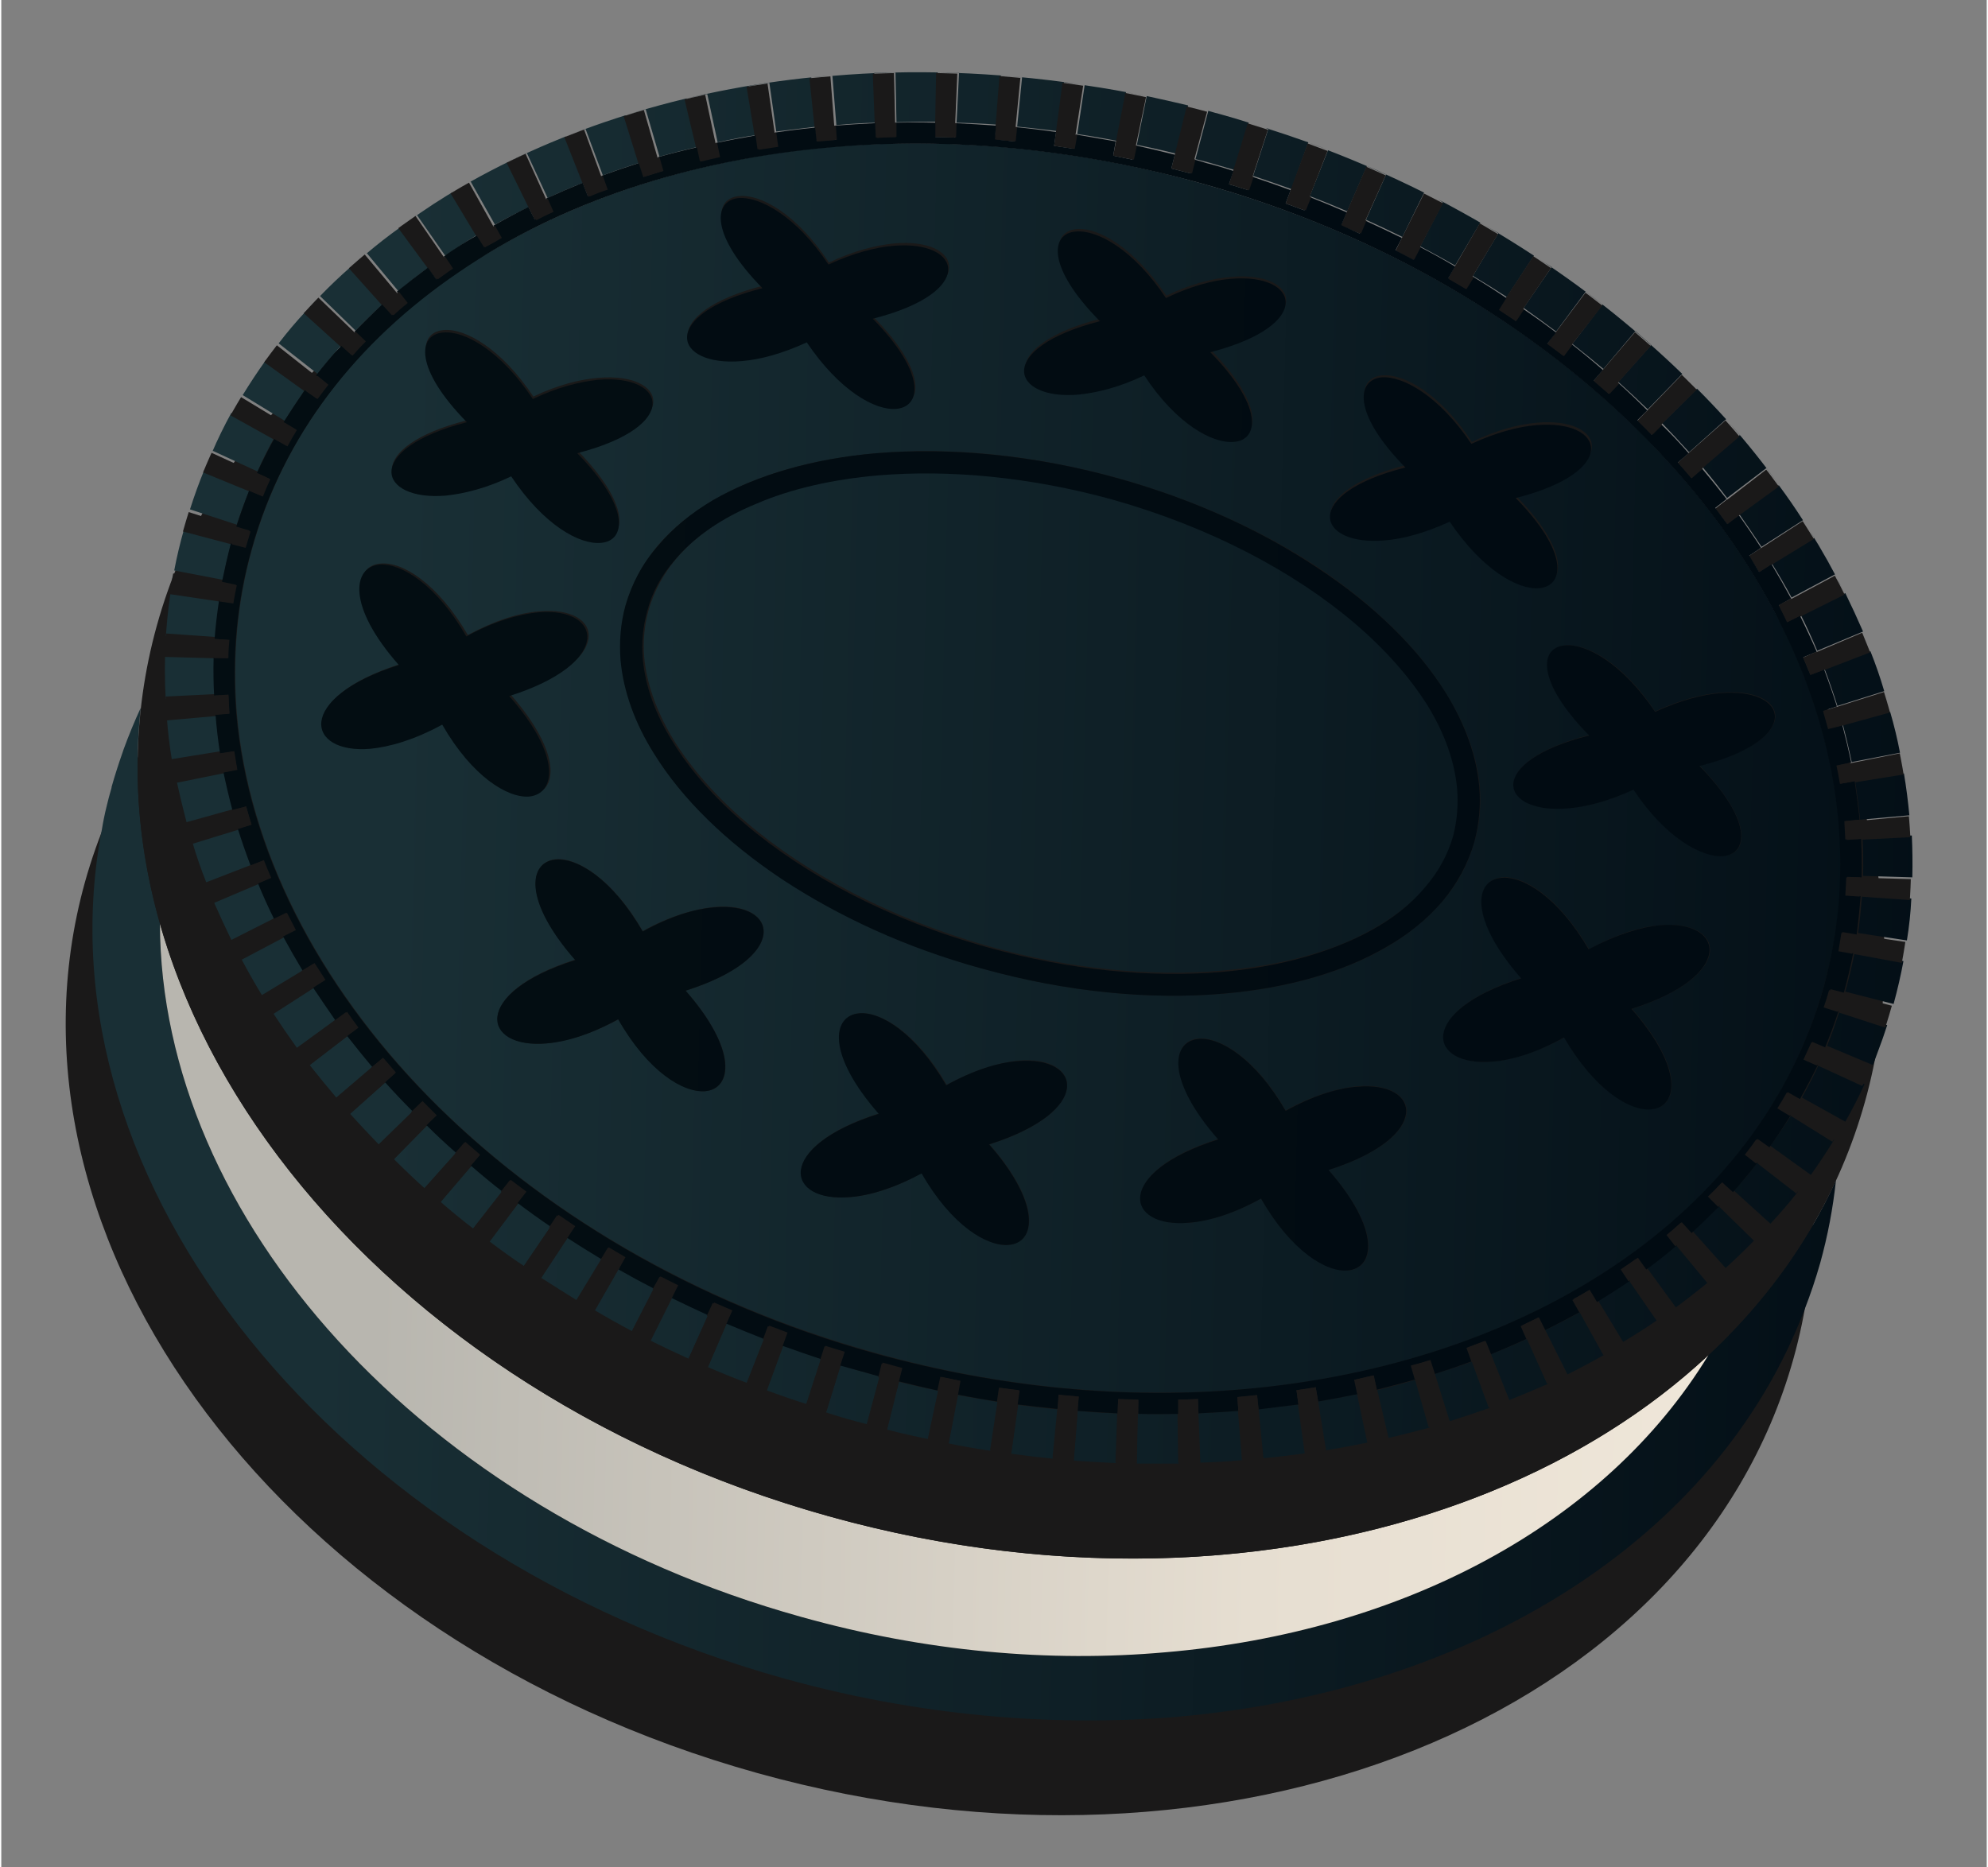 <svg version="1.2" xmlns="http://www.w3.org/2000/svg" viewBox="0 0 403 379" width="362" height="340">
	<rect x="0" y="0" width="403" height="379" fill="#808080" stroke="none"/>
	<title>15721665201551993337-svg</title>
	<defs>
		<linearGradient id="g1" x1="65.1" y1="213.1" x2="424.7" y2="221.8" gradientUnits="userSpaceOnUse">
			<stop offset="0" stop-color="#192f35"/>
			<stop offset="1" stop-color="#000a12"/>
		</linearGradient>
		<linearGradient id="g2" x1="75.9" y1="213" x2="413.4" y2="221.2" gradientUnits="userSpaceOnUse">
			<stop offset="0" stop-color="#b8b6af"/>
			<stop offset=".006" stop-color="#b8b6af"/>
			<stop offset=".534" stop-color="#e6ded1"/>
			<stop offset="1" stop-color="#f5ecde"/>
		</linearGradient>
		<linearGradient id="g3" x1="79.4" y1="152.7" x2="437.6" y2="161.4" gradientUnits="userSpaceOnUse">
			<stop offset="0" stop-color="#192f35"/>
			<stop offset="1" stop-color="#000a12"/>
		</linearGradient>
		<clipPath clipPathUnits="userSpaceOnUse" id="cp1">
			<path d="m383.7 204.31c-20.42 73.22-114.6 110.93-210.35 84.22-95.75-26.71-156.81-107.72-136.39-180.94 20.42-73.22 114.6-110.93 210.35-84.22 95.75 26.71 156.82 107.72 136.39 180.94z"/>
		</clipPath>
		<linearGradient id="g4" x1="79.4" y1="152.7" x2="437.7" y2="161.4" gradientUnits="userSpaceOnUse">
			<stop offset="0" stop-color="#030d12"/>
			<stop offset="1" stop-color="#000a12"/>
		</linearGradient>
		<linearGradient id="g5" x1="77.7" y1="152.1" x2="438.4" y2="160.8" gradientUnits="userSpaceOnUse">
			<stop offset="0" stop-color="#030d12"/>
			<stop offset="1" stop-color="#000a12"/>
		</linearGradient>
		<linearGradient id="g6" x1="76.4" y1="145.7" x2="424.1" y2="154.1" gradientUnits="userSpaceOnUse">
			<stop offset="0" stop-color="#030d12"/>
			<stop offset="1" stop-color="#000a12"/>
		</linearGradient>
		<linearGradient id="g7" x1="74.3" y1="150.8" x2="422" y2="159.2" gradientUnits="userSpaceOnUse">
			<stop offset="0" stop-color="#030d12"/>
			<stop offset="1" stop-color="#000a12"/>
		</linearGradient>
		<linearGradient id="g8" x1="75.3" y1="157.3" x2="422.9" y2="165.7" gradientUnits="userSpaceOnUse">
			<stop offset="0" stop-color="#030d12"/>
			<stop offset="1" stop-color="#000a12"/>
		</linearGradient>
		<linearGradient id="g9" x1="80.3" y1="142.4" x2="428" y2="150.8" gradientUnits="userSpaceOnUse">
			<stop offset="0" stop-color="#030d12"/>
			<stop offset="1" stop-color="#000a12"/>
		</linearGradient>
		<linearGradient id="g10" x1="85.7" y1="142.6" x2="433.4" y2="151.1" gradientUnits="userSpaceOnUse">
			<stop offset="0" stop-color="#030d12"/>
			<stop offset="1" stop-color="#000a12"/>
		</linearGradient>
		<linearGradient id="g11" x1="89.6" y1="158.4" x2="435.1" y2="166.8" gradientUnits="userSpaceOnUse">
			<stop offset="0" stop-color="#030d12"/>
			<stop offset="1" stop-color="#000a12"/>
		</linearGradient>
		<linearGradient id="g12" x1="85.2" y1="161.8" x2="430.8" y2="170.2" gradientUnits="userSpaceOnUse">
			<stop offset="0" stop-color="#030d12"/>
			<stop offset="1" stop-color="#000a12"/>
		</linearGradient>
		<linearGradient id="g13" x1="79.2" y1="161.6" x2="424.8" y2="170" gradientUnits="userSpaceOnUse">
			<stop offset="0" stop-color="#030d12"/>
			<stop offset="1" stop-color="#000a12"/>
		</linearGradient>
		<linearGradient id="g14" x1="92" y1="153" x2="437.5" y2="161.4" gradientUnits="userSpaceOnUse">
			<stop offset="0" stop-color="#030d12"/>
			<stop offset="1" stop-color="#000a12"/>
		</linearGradient>
		<linearGradient id="g15" x1="91" y1="146.3" x2="436.5" y2="154.7" gradientUnits="userSpaceOnUse">
			<stop offset="0" stop-color="#030d12"/>
			<stop offset="1" stop-color="#000a12"/>
		</linearGradient>
	</defs>
	<style>
		.s0 { fill: #1a1919 } 
		.s1 { fill: url(#g1) } 
		.s2 { fill: url(#g2) } 
		.s3 { fill: url(#g3) } 
		.s4 { fill: url(#g4) } 
		.s5 { fill: url(#g5) } 
		.s6 { fill: url(#g6) } 
		.s7 { fill: url(#g7) } 
		.s8 { fill: url(#g8) } 
		.s9 { fill: url(#g9) } 
		.s10 { fill: url(#g10) } 
		.s11 { fill: url(#g11) } 
		.s12 { fill: url(#g12) } 
		.s13 { fill: url(#g13) } 
		.s14 { fill: url(#g14) } 
		.s15 { fill: url(#g15) } 
	</style>
	<g id="Layer_1">
		<path id="Layer" class="s0" d="m363.8 275.7c-20.4 73.2-114.6 110.9-210.4 84.2-95.7-26.7-156.8-107.7-136.4-180.9 20.5-73.2 114.6-110.9 210.4-84.2 95.8 26.7 156.8 107.7 136.4 180.9z"/>
		<path id="Layer" class="s1" d="m238.7 348.5c-25.4 2.1-52.6-0.2-79.9-7.8-91.5-25.6-151.3-100.7-138.6-171.2q0.1-0.5 0.2-1 0.4-2.5 1-4.9 0.4-1.7 0.9-3.4 0.1-0.3 0.1-0.5 1-3.5 2.2-6.9 0.1-0.3 0.2-0.6 1.6-4.4 3.5-8.5c-1.6 14.6-0.2 29.3 3.9 43.7 0.1 59.8 53 119.3 130.1 140.8 25.3 7.1 50.5 9.3 74 7.2 48.2-4.1 89.3-26 110.2-60.3 10.9-10.2 19.8-22.1 25.9-35.5q-0.9 8.5-3.2 16.8-1.4 4.9-3.2 9.5c-17.9 47-67.7 77.4-127.3 82.6z"/>
		<path id="Layer" class="s2" d="m236.3 335.4c-23.5 2.1-48.7-0.1-74-7.2-77.1-21.5-130-81-130.1-140.8 15 52.9 66.2 101 135.8 120.4 27.3 7.6 54.4 10 79.8 7.8 39.3-3.4 74.3-17.7 98.7-40.5-20.9 34.3-62 56.2-110.2 60.3z"/>
		<path id="Layer" class="s0" d="m378.3 223.6c-20.4 73.2-114.6 110.9-210.3 84.2-95.8-26.7-156.8-107.7-136.4-180.9 20.4-73.3 114.6-111 210.3-84.3 95.8 26.7 156.9 107.7 136.4 181z"/>
		<path id="Layer" fill-rule="evenodd" class="s3" d="m251.9 296.4q-4.2 0.4-8.5 0.5l-0.4-10q4.1-0.2 8.1-0.5zm4.3-0.4l-1-10q4.1-0.4 8.1-0.9l1.4 9.9q-4.2 0.6-8.5 1zm-17.1 1.1q-4.3 0-8.6 0l0.2-10.1q4.2 0.1 8.2 0zm29.8-2.7l-1.6-9.9q4-0.7 8-1.5l2.1 9.8q-4.2 0.9-8.5 1.6zm-42.6 2.6q-4.3-0.2-8.6-0.5l0.8-10.1q4.1 0.4 8.1 0.5zm55.3-5.1l-2.3-9.7q4-1 7.8-2.1l2.8 9.7q-4.1 1.1-8.3 2.1zm-68.1 4.2q-4.2-0.4-8.5-1l1.4-9.9q4.1 0.5 8.1 0.9zm80.5-7.6l-3-9.6q3.9-1.2 7.6-2.5l3.5 9.4q-4 1.4-8.1 2.7zm-93.2 6q-4.2-0.6-8.5-1.5l1.9-9.8q4.1 0.7 8.1 1.4zm105.3-10.3l-3.7-9.3q3.8-1.5 7.5-3.2l4.1 9.2q-3.9 1.7-7.9 3.3zm-118 7.9q-4.1-0.8-8.3-1.9l2.4-9.7q4 1 8 1.8zm129.8-13.1l-4.5-9q3.7-1.8 7.2-3.7l4.8 8.7q-3.7 2.1-7.5 4zm-142.2 10.1q-1.1-0.3-2.3-0.6-3-0.8-6-1.8l3-9.6q2.8 0.9 5.7 1.7 1.1 0.3 2.2 0.6zm-88.9-66.4c-22.6-23.1-36.6-50.4-39-77.9-0.9-11.2 0-22.4 3.1-33.4 6.4-23.1 21.3-42.2 41.9-56.2 20.6-14 46.9-22.9 75.8-25.4q0 0 0.1 0c23.7-2 49.2 0.2 74.8 7.4 36.7 10.2 67.9 28.9 90.5 51.9 22.7 23.1 36.6 50.4 39 77.9 1 11.2 0 22.4-3.1 33.4-6.4 23.1-21.3 42.2-41.9 56.2-20.6 14-46.9 22.9-75.8 25.4q0 0 0 0c-23.8 2-49.3-0.2-74.9-7.4-36.7-10.2-67.9-28.9-90.5-51.9zm168.9 20.6c6.2 10.6 13.3 14.9 17.7 14.6 5.5-0.5 6.6-8.4-4-20.4 21.2-6.7 19-18.1 5.8-17-3.9 0.4-8.9 1.8-14.5 4.9-6.1-10.6-13.3-14.9-17.7-14.6-5.4 0.5-6.6 8.3 4 20.4-21.1 6.7-18.9 18.1-5.8 17 4-0.4 8.9-1.8 14.5-4.9zm-68.8-5.2c6.1 10.6 13.3 15 17.6 14.6 5.5-0.5 6.7-8.3-3.9-20.4 21.1-6.7 18.9-18.1 5.8-17-4 0.4-8.9 1.9-14.5 4.9-6.2-10.6-13.4-14.9-17.7-14.5-5.5 0.4-6.6 8.3 4 20.3-21.2 6.7-19 18.1-5.9 17 4-0.3 9-1.8 14.6-4.9zm130.4-27.5c6.1 10.6 13.3 14.9 17.7 14.5 5.4-0.4 6.6-8.3-4-20.3 21.2-6.8 19-18.1 5.8-17-4 0.3-8.9 1.8-14.5 4.9-6.2-10.6-13.3-15-17.7-14.6-5.5 0.5-6.6 8.3 4 20.4-21.2 6.7-19 18.1-5.8 17 3.9-0.4 8.9-1.9 14.5-4.9zm-192-3.7c6.1 10.6 13.3 14.9 17.6 14.6 5.5-0.5 6.6-8.4-4-20.4 21.2-6.7 19-18.1 5.9-17-4 0.4-9 1.8-14.6 4.9-6.1-10.6-13.3-14.9-17.6-14.6-5.5 0.5-6.7 8.4 3.9 20.4-21.1 6.7-18.9 18.1-5.8 17 4-0.4 8.9-1.8 14.6-4.9zm73.8-10.3c17.2 4.8 34.1 6.4 49.1 5.1 12.8-1.1 24.2-4.3 33.1-9.5 4.4-2.6 8.2-5.7 11.2-9.2 3.1-3.6 5.3-7.7 6.5-12.1 1.1-3.7 1.4-7.5 1.1-11.2-0.6-6.4-3-12.8-6.8-18.9-5.7-9.3-14.7-18-26-25.6-11.4-7.5-25.2-13.8-40.5-18.1-17.3-4.8-34.2-6.4-49.1-5.1-12.8 1.1-24.2 4.3-33.1 9.5-4.4 2.6-8.2 5.6-11.3 9.2-3 3.6-5.2 7.6-6.5 12.1-1 3.7-1.3 7.4-1 11.2 0.6 6.4 2.9 12.8 6.7 18.9 5.7 9.2 14.7 18 26.1 25.5 11.4 7.6 25.1 13.9 40.5 18.2zm132.2-36.4c6.6 9.8 14 13.9 18.3 13.5 5.2-0.4 5.8-7.3-4.9-18.3 21.4-5.4 18.2-16 4.3-14.8-3.8 0.3-8.3 1.5-13.3 3.8-6.5-9.8-13.9-13.8-18.2-13.4-5.2 0.4-5.9 7.3 4.8 18.2-21.3 5.5-18.1 16-4.2 14.8 3.7-0.3 8.2-1.4 13.2-3.8zm56 5.3q0 0.1 0 0.3 0-0.2 0-0.3zm-10 0.9q-0.4-3.9-1-7.8l9.9-1.6q0.7 4.2 1.1 8.5zm8.9-9.4q-0.4-2.1-0.8-4.2 0.4 2.1 0.8 4.2zm-10.6-2.3q-0.8-3.8-1.8-7.6l9.6-2.6q1.2 4.1 2 8.3zm7.9-10.3q-0.6-2.1-1.3-4.1 0.7 2 1.3 4.1zm-10.8-1.1q-1.2-3.8-2.6-7.5l9.3-3.6q1.6 4 2.8 8.1zm6.8-11.1q-0.8-2-1.6-4 0.8 2 1.6 4zm-10.9-0.1q-1.5-3.6-3.3-7.2l9-4.5q1.9 3.9 3.6 7.8zm5.6-11.7q0-0.1-0.1-0.1 0.1 0 0.1 0.1zm-2-3.8l-8.8 4.7q-1.9-3.5-4-6.9l8.6-5.2q-0.5-0.8-1-1.6 3.9 6.2 7.1 12.7-0.9-1.9-1.9-3.7zm-5.2-9q-0.6-1-1.3-2 0.7 1 1.3 2zm-9.7 3.4q-2.2-3.3-4.5-6.6l8-5.9q2.6 3.5 4.9 7.1zm3.5-12.6q0 0 0 0 0 0 0 0zm-2.5-3.4l-8 6.1q-2.4-3.2-5-6.3l7.6-6.5q-1-1.2-2.1-2.4 5.4 6.1 10 12.5-1.2-1.7-2.5-3.4zm-7.5-9.1q-0.4-0.4-0.7-0.8 0.3 0.4 0.7 0.8zm-8.2 5.9q-2.7-3-5.5-5.9 0 0 0 0l7.1-7q3 3 5.9 6.2zm1.6-12.9q-0.3-0.3-0.6-0.6 0.3 0.3 0.6 0.6zm-2.3-2.3q-0.4-0.4-0.7-0.7 0.3 0.3 0.7 0.7zm-7.7 6.5q-2.9-2.8-6-5.6l6.7-7.5q-1.6-1.4-3.2-2.8l-6.5 7.7q-3.1-2.6-6.3-5.1l6.1-8q-1.6-1.3-3.4-2.6l-6 8.1q-3.2-2.4-6.6-4.8l5.7-8.3q-1.3-0.8-2.5-1.6c10.6 7 20.3 14.9 29 23.3zm-22-30.5q-0.5-0.4-1.1-0.7 0.6 0.3 1.1 0.7zm-6.6 7.7q-3.4-2.2-6.9-4.3l5.2-8.7q-1.9-1.1-3.7-2.1l-5.1 8.7q-3.5-2-7.1-3.9l4.6-8.9q-0.4-0.3-0.9-0.6 10.1 5.3 19.4 11.4zm-13.9-19.8q-1.4-0.7-2.9-1.4 1.5 0.7 2.9 1.4zm-7.3 7.6q-3.7-1.8-7.4-3.5l4.1-9.2q-1.9-0.9-3.9-1.7l-4 9.2q-3.7-1.6-7.6-3.1l3.7-9.3q10.1 3.9 19.5 8.6zm-15.1-17.7q-2-0.7-4-1.5 2.1 0.8 4 1.5zm-7.4 8q-3.9-1.4-7.8-2.7l3.1-9.6q-0.2-0.1-0.5-0.1 4.4 1.4 8.6 2.9zm-5.1-12.4q-1.8-0.6-3.6-1.1 1.8 0.5 3.6 1.1zm-6.5 8.5q-2.7-0.8-5.5-1.6-1.2-0.3-2.4-0.6l2.6-9.8q1.3 0.4 2.5 0.7 2.9 0.8 5.7 1.7zm-5.3-12q-2.1-0.5-4.1-1.1 2 0.6 4.1 1.1zm-6.5 8.7q-4-1-8-1.8l2-9.9q4.2 0.9 8.4 1.9zm-5.9-11.6q-0.1 0-0.2-0.1 0.1 0.1 0.2 0.1zm-4.3-0.9l-1.8 9.9q-4.1-0.8-8.1-1.4l1.5-9.9q6.2 0.9 12.5 2.2-2-0.4-4.1-0.8zm-8.4-1.4q-0.5-0.1-1-0.2 0.5 0.1 1 0.2zm-4.2-0.6l-1.4 9.9q-4.1-0.5-8.1-0.9l1-10q-2.2-0.2-4.3-0.4l-0.8 10q-4.1-0.3-8.2-0.4l0.5-10.1q-2.2-0.1-4.3-0.1l-0.2 10q-4.1 0-8.2 0.1l-0.2-10.1q-2.1 0-4.3 0.1l0.4 10.1q-4.1 0.1-8.1 0.5l-0.8-10c16.1-1.4 33-0.8 50.2 1.7q-1.6-0.2-3.2-0.4zm-47-1.3q-0.1 0-0.2 0 0.1 0 0.2 0zm-1 0q-1.6 0.2-3.3 0.3l1.1 10q-4.1 0.5-8.2 1l-1.4-9.9q-2.1 0.3-4.2 0.7l1.6 9.9q-4 0.6-7.9 1.5l-2.1-9.8q-2.1 0.4-4.2 0.9l2.3 9.8q-3.9 0.9-7.8 2l-2.8-9.6q-2.1 0.6-4.1 1.2l3 9.6q-3.9 1.2-7.6 2.6l-3.5-9.4q-2 0.7-4 1.5l3.7 9.3q-3.8 1.5-7.4 3.2l-4.2-9.1q-1.9 0.9-3.8 1.8l4.4 9q-3.7 1.8-7.1 3.7l-4.9-8.7q0 0-0.1 0c20.9-11.7 45.7-19.2 72.5-21.5q0.4 0 0.8 0-0.4 0-0.8 0zm-76.1 23.6l5.1 8.6q-3.1 1.9-6.1 4-0.3 0.1-0.5 0.3l-5.7-8.2q-1 0.7-2 1.4 5.2-3.8 10.9-7.1 0.9-0.5 1.9-1.1-1 0.6-1.9 1.1 0 0 0 0-0.9 0.5-1.7 1zm-9.2 6.1q-0.8 0.5-1.5 1.1 0.7-0.6 1.5-1.1zm4.4 9.1q-3.2 2.4-6.2 4.9l-6.4-7.7q-0.1 0.1-0.1 0.1 3.3-2.8 6.8-5.3zm-12.8-2.7q-1.6 1.3-3.1 2.7 1.5-1.4 3.1-2.7zm3.6 10.1q-3 2.7-5.7 5.5l-7.2-7q3-3.1 6.2-5.9zm-12.9-1.6q-1.5 1.6-2.9 3.2 1.4-1.6 2.9-3.2zm4.5 9.9q-2.6 2.9-5 6l-7.9-6.2q2.6-3.4 5.5-6.5zm-12.9-0.2q-1.4 1.7-2.6 3.4 1.2-1.7 2.6-3.4zm5.5 9.2q-2.2 3.2-4.3 6.5l-8.5-5.2q2.2-3.6 4.7-7.1zm-12.9 1.2q-1.1 1.9-2.2 3.7 1.1-1.8 2.2-3.7zm6.6 8.6q-1.9 3.4-3.5 7l-9.1-4.2q-0.1 0.2-0.2 0.5 1.8-4.2 4-8.2zm-12.8 3.2q-0.8 1.8-1.5 3.5 0.7-1.7 1.5-3.5zm7.8 7.3q-1.5 3.6-2.7 7.3l-9.5-3.1q1.3-4.1 2.9-8zm-12.2 4.2q-0.6 1.9-1.2 3.8 0 0.1 0 0.2 0-0.1 0-0.2 0.6-1.9 1.2-3.8zm-1.2 4l9.7 2.5q-1.1 3.9-1.8 7.8l-9.9-1.9q0.8-4.2 2-8.4 0 0 0 0zm-2 8.4q-0.1 0.5-0.2 0.9 0.1-0.4 0.2-0.9zm-0.6 3.7q-0.1 0.3-0.1 0.6 0-0.3 0.1-0.6zm9.8 2q-0.5 3.9-0.8 7.8l-10-0.7q-0.2 2.1-0.3 4.2l10.1 0.3q-0.1 3.9 0.1 7.8l-10.1 0.5q0.1 1.9 0.3 3.9c-0.7-8.4-0.5-16.9 0.8-25.2zm-10.8 23.7q0.1 0.2 0.1 0.4 0-0.2-0.1-0.4zm10.1-0.5q0 0 0 0.1 0.3 3.8 0.9 7.7l-9.9 1.6q-0.7-4.3-1-8.5zm-8.8-27.8q0.1-0.1 0.1-0.3-0.3 1.4-0.5 2.8 0.2-1.2 0.4-2.5zm308.9-38.9q-0.9-0.8-1.8-1.7 0.9 0.9 1.8 1.7zm-49.6 27.4c6.6 9.9 14 13.9 18.3 13.5 5.1-0.4 5.8-7.3-4.9-18.2 21.4-5.5 18.1-16.1 4.3-14.9-3.8 0.3-8.3 1.5-13.3 3.9-6.5-9.9-13.9-13.9-18.2-13.5-5.2 0.4-5.9 7.3 4.8 18.2-21.3 5.5-18.1 16.1-4.2 14.9 3.7-0.4 8.2-1.5 13.2-3.9zm-190.5-9.1c6.6 9.8 14 13.8 18.2 13.4 5.2-0.4 5.9-7.3-4.8-18.2 21.4-5.5 18.1-16 4.2-14.8-3.7 0.3-8.2 1.4-13.2 3.8-6.5-9.8-13.9-13.9-18.2-13.5-5.2 0.4-5.9 7.3 4.8 18.3-21.3 5.4-18.1 16-4.2 14.8 3.7-0.3 8.2-1.5 13.2-3.8zm128.5-20.5c6.5 9.8 13.9 13.8 18.2 13.4 5.2-0.4 5.9-7.3-4.8-18.2 21.3-5.5 18.1-16 4.2-14.8-3.7 0.3-8.2 1.4-13.2 3.8-6.6-9.8-13.9-13.9-18.2-13.5-5.2 0.4-5.9 7.3 4.8 18.2-21.3 5.5-18.1 16.1-4.2 14.9 3.7-0.3 8.2-1.5 13.2-3.8zm-68.5-6.8c6.6 9.9 14 13.9 18.3 13.5 5.2-0.4 5.9-7.3-4.9-18.2 21.4-5.5 18.2-16.1 4.3-14.9-3.8 0.4-8.3 1.5-13.3 3.9-6.5-9.9-13.9-13.9-18.2-13.5-5.2 0.4-5.9 7.3 4.8 18.2-21.3 5.5-18.1 16.1-4.2 14.9 3.7-0.4 8.2-1.5 13.2-3.9zm165.6 203.4l-5.2-8.6q3.3-1.9 6.5-4.1 0.1-0.1 0.2-0.1l5.7 8.2q-3.5 2.4-7.2 4.6zm-165.8 12.6q-4.1-1.3-8.1-2.8l3.5-9.5q3.8 1.5 7.7 2.7zm176.5-19.6l-5.9-8.1q3.3-2.4 6.3-4.9l6.4 7.7q-3.3 2.7-6.8 5.3zm-188.6 15.3q-4-1.5-7.9-3.2l4-9.3q3.8 1.6 7.6 3.1zm-11.8-4.9q-4-1.8-7.8-3.7l4.5-9q3.7 1.8 7.4 3.5zm210.5-18.4l-6.7-7.5q2.9-2.6 5.7-5.4l7.1 7q-2.9 3-6.1 5.9zm-222 12.8q-3.8-2-7.5-4.2l5-8.7q3.5 2 7.1 3.9zm231.1-21.8l-7.4-6.7q2.7-2.9 5-6l8 6.2q-2.7 3.4-5.6 6.5zm-242.2 15.6q-3.7-2.3-7.3-4.6l5.5-8.4q3.4 2.2 7 4.4zm250.4-25.5l-8.2-5.9q2.3-3.2 4.4-6.5l8.5 5.3q-2.2 3.6-4.7 7.1zm-261.2 18.5q-3.6-2.4-7-5l6-8q3.3 2.4 6.6 4.7zm268.2-29.3l-8.8-4.9q1.9-3.4 3.5-6.9l9.2 4.2q-1.8 3.9-3.9 7.6zm-278.5 21.7q-3.4-2.6-6.6-5.4l6.5-7.6q3.1 2.6 6.3 5.1zm284.1-33.2l-9.3-3.9q1.4-3.5 2.6-7.3l9.6 3.1q-0.9 2.8-1.9 5.4-0.5 1.4-1 2.7zm-294 25q-3.2-2.9-6.2-5.9l7-7.1q2.9 2.8 5.9 5.5zm-9.3-8.9q-3-3.1-5.8-6.2l7.5-6.7q2.6 3 5.5 5.9zm307.5-28.5l-9.8-2.5q1.1-4 1.9-8l9.9 1.8q-0.8 4.3-2 8.7zm-316.1 19q-2.8-3.3-5.4-6.6l7.9-6.1q2.5 3.1 5.1 6.2zm318.8-31.9l-9.9-1.5q0.5-3.8 0.8-7.7l10 0.7q-0.2 4.2-0.9 8.5zm-138.8 6.1c-14.3 1.3-30.7-0.2-47.5-4.9l-0.6 2.1 0.6-2.1c-19.9-5.6-37-14.7-49.3-25.2-6.1-5.2-11.1-10.9-14.6-16.5-3.5-5.7-5.6-11.5-6.1-17q-0.4-4.9 0.9-9.6c1.1-3.8 3-7.3 5.6-10.4 4-4.7 9.7-8.6 16.7-11.5 7-2.9 15.4-4.8 24.6-5.6q0 0 0 0 0.1 0 0.1 0c14.3-1.3 30.7 0.2 47.5 4.9 19.8 5.5 36.9 14.6 49.3 25.2 6.1 5.2 11.1 10.8 14.6 16.5 3.5 5.7 5.6 11.4 6 17q0.5 4.9-0.8 9.6c-1.1 3.8-3 7.2-5.6 10.4-4 4.6-9.7 8.5-16.7 11.5-7.1 2.9-15.4 4.8-24.7 5.6q0 0 0 0 0 0 0 0zm-188 15.7q-2.5-3.5-4.8-7l8.4-5.4q2.2 3.3 4.5 6.5zm327.9-34.6l-10-0.3q0.1-3.8-0.1-7.7l10-0.5q0.2 4.2 0.1 8.5zm-335 23.9q-2.2-3.6-4.2-7.4l8.8-4.7q1.9 3.5 4 6.9zm36.8-55.2c6.2 10.7 13.3 15 17.7 14.6 5.5-0.5 6.6-8.3-4-20.4 21.2-6.7 19-18.1 5.8-16.9-4 0.3-8.9 1.8-14.5 4.8-6.2-10.6-13.3-14.9-17.7-14.5-5.5 0.4-6.6 8.3 4 20.4-21.2 6.7-19 18.1-5.8 16.9 3.9-0.3 8.9-1.8 14.5-4.9zm-43 44q-1.9-3.9-3.6-7.8l9.2-3.9q1.6 3.6 3.3 7.2zm-5.1-11.7q-1.6-4-2.8-8.1l9.5-3q1.2 3.8 2.6 7.5zm-4-12.2q-1.1-4.2-2-8.3l9.9-2q0.7 3.8 1.8 7.6z"/>
		<g id="Clip-Path" clip-path="url(#cp1)">
			<g id="Layer">
				<path id="Layer" class="s0" d="m237.5 34.2l6.2-25.1q2.2 0.5 4.4 1.1l-6.7 25zm15.6 4.4l-3.9-1.2 7.6-24.7q2.1 0.6 4.3 1.3zm-27.4-7l4.9-25.4 4.4 0.9-5.3 25.3zm38.8 11.1l-3.8-1.4 8.9-24.3 4.3 1.6zm-50.8-13.1l3.4-25.6q2.2 0.3 4.5 0.6l-4 25.6q-2-0.3-3.9-0.6zm62 17.8l-3.8-1.6 10.3-23.8 4.1 1.8zm-74.1-19l2-25.8q2.3 0.2 4.5 0.4l-2.5 25.7zm85 24.4l-3.6-1.9 11.5-23.1q2 1 4.1 2.1zm-97.1-25l0.5-25.8q2.3 0 4.6 0.1l-1.1 25.8zm107.6 30.9l-3.5-2.1 12.9-22.4 3.9 2.3zm-119.7-30.7l-1-25.9q2.3 0 4.5-0.1l0.6 25.9zm129.8 37.2l-3.4-2.3 14.2-21.6q1.9 1.3 3.8 2.5zm-141.8-36.3l-2.7-25.7q2.3-0.3 4.6-0.5l2 25.8q-2 0.2-3.9 0.4zm151.5 43.5l-3.2-2.5 15.5-20.7q1.8 1.4 3.6 2.8zm-163.5-41.9l-4.2-25.5q2.2-0.4 4.5-0.7l3.7 25.6q-2 0.3-4 0.6zm172.7 49.5l-3-2.6 16.8-19.7q1.7 1.5 3.4 3zm-184.4-47.2l-6-25.1q2.2-0.5 4.5-1l5.4 25.3q-2 0.4-3.9 0.8zm193.1 55.5l-2.8-2.8 18-18.6q1.6 1.6 3.2 3.3zm-204.6-52.3l-7.7-24.7q2.2-0.7 4.4-1.3l7.1 24.8q-1.9 0.6-3.8 1.2zm212.7 61.1q-1.3-1.6-2.7-3.1l19.3-17.1q1.6 1.7 3 3.4zm-223.8-57.1l-9.5-24q2.1-0.9 4.3-1.7l8.9 24.3q-1.9 0.7-3.7 1.4zm231.2 66.4q-1.2-1.6-2.4-3.1l20.5-15.8q1.4 1.8 2.8 3.7zm-242-61.7l-11.4-23.2q2.1-1 4.2-2l10.7 23.6q-1.8 0.8-3.5 1.6zm248.5 71.5q-1-1.7-2.1-3.3l21.7-14.1q1.3 1.9 2.5 3.9zm-258.9-65.8l-13.3-22.1q2-1.3 4.1-2.4l12.6 22.6q-1.7 0.9-3.4 1.9zm264.6 76.1q-0.9-1.8-1.8-3.5l22.8-12.2q1.1 2.1 2.1 4.2zm-274.2-69.7l-15.3-20.8q1.9-1.4 3.8-2.7l14.7 21.3q-1.6 1.1-3.2 2.2zm278.9 80.3q-0.7-1.8-1.4-3.6l23.8-10.1q0.9 2.2 1.8 4.4zm-288-73l-17.2-19.2q1.7-1.6 3.5-3.1l16.6 19.8q-1.4 1.2-2.9 2.5zm291.6 84q-0.5-1.9-1.1-3.7l24.7-7.8q0.7 2.3 1.4 4.6zm-299.8-75.8l-19.2-17.4q1.6-1.7 3.3-3.4l18.6 17.9q-1.4 1.4-2.7 2.9zm302.2 87q-0.3-1.9-0.7-3.8l25.4-5.1q0.5 2.4 0.8 4.8zm-309.3-78.2l-21-15.1q1.4-2 2.9-3.9l20.3 16q-1.1 1.5-2.2 3zm310.6 89.5q-0.1-1.9-0.3-3.7l25.8-2.4q0.2 2.4 0.3 4.8zm-316.7-80l-22.6-12.6q1.2-2.1 2.4-4.1l22.1 13.4q-1 1.7-1.9 3.3zm316.6 91.2q0.2-1.8 0.2-3.7l25.8 0.7q0 2.4-0.2 4.8zm-321.5-81l-23.9-9.8q0.9-2.3 1.9-4.5l23.5 10.8q-0.8 1.7-1.5 3.5zm320.1 92.3q0.4-1.9 0.6-3.8l25.6 3.8q-0.3 2.4-0.8 4.7zm-348.6-88.5l0.1-0.4q0.6-2.1 1.2-4.2l24.7 7.9q-0.6 1.6-1 3.3zm370.3 108l-24.6-8q0.6-1.8 1.1-3.6l20.3 5.1 4.7 1.4c-0.5 2-1 3.5-1.5 5.1zm-373.3-93.9q0.3-2.4 0.8-4.7l25.4 4.8q-0.4 1.9-0.7 3.7zm368.2 107.2l-23.5-10.8q0.8-1.7 1.5-3.4l23.9 9.8q-0.9 2.2-1.9 4.4zm-369.4-92.9q0-2.4 0.2-4.8l25.8 1.8q-0.1 1.9-0.2 3.7zm362.6 105.7l-22-13.7q1-1.6 1.9-3.2l22.6 12.7q-1.2 2.1-2.5 4.2zm-362.2-91.3q-0.2-2.4-0.3-4.8l25.8-1.3q0.1 1.9 0.3 3.8zm354.1 102.9l-20.5-15.9q1.2-1.5 2.4-3.1l20.9 15.3q-1.4 1.8-2.8 3.7zm-352.1-88.8q-0.5-2.4-0.8-4.7l25.5-4.1q0.3 1.8 0.7 3.7zm342.6 99.6l-18.5-18.1q1.3-1.4 2.6-2.8l19.1 17.4q-1.6 1.8-3.2 3.5zm-339.1-85.9q-0.7-2.2-1.4-4.5l25-6.8q0.5 1.8 1.1 3.7zm328.7 95.5l-16.5-19.9q1.4-1.2 2.8-2.5l17.3 19.3q-1.8 1.5-3.6 3.1zm-323.9-82.2q-0.9-2.2-1.7-4.4l24.1-9.3q0.7 1.8 1.4 3.6zm312.7 90.6l-14.7-21.3q1.7-1.1 3.3-2.3l15.2 20.9q-1.9 1.4-3.8 2.7zm-306.7-78q-1-2.1-2.1-4.2l23.2-11.4q0.9 1.7 1.8 3.5zm294.6 85.4l-12.5-22.6q1.7-1 3.3-1.9l13.3 22.1q-2 1.2-4.1 2.4zm-287.6-73.4q-1.2-2-2.4-3.9l22.1-13.5q1 1.7 2.1 3.4zm275.2 79.7l-10.6-23.6q1.7-0.8 3.5-1.6l11.4 23.2q-2.1 1-4.3 2zm-267.2-68.4q-1.4-1.8-2.8-3.6l20.9-15.3q1.2 1.6 2.4 3.2zm254.5 73.6l-8.9-24.3q1.8-0.7 3.7-1.4l9.5 24.1q-2.2 0.8-4.3 1.6zm-245.7-62.9q-1.5-1.7-3-3.5l19.7-16.7q1.3 1.5 2.6 3zm232.6 67.2l-7.1-24.9q1.9-0.5 3.8-1.1l7.7 24.7q-2.2 0.6-4.4 1.3zm-223.1-57.3q-1.6-1.6-3.2-3.2l18.5-18.1 2.8 2.8zm209.8 60.6l-5.4-25.3 3.9-0.9 5.9 25.2q-2.2 0.5-4.4 1zm-199.7-51.3q-1.7-1.5-3.4-3l17.2-19.3q1.5 1.3 3 2.6zm186.1 53.7l-3.6-25.6q2-0.2 3.9-0.6l4.3 25.5q-2.3 0.4-4.6 0.7zm-175.4-45.1q-1.8-1.4-3.6-2.8l15.9-20.4q1.6 1.3 3.2 2.5zm161.9 46.6l-2.1-25.7 4-0.4 2.6 25.7q-2.3 0.3-4.5 0.4zm-150.8-38.8l-3.7-2.5 14.6-21.4 3.4 2.3zm137 39.5l-0.4-25.8q2-0.1 4-0.2l1 25.9q-2.3 0.1-4.6 0.1zm-125.4-32.4q-2-1.1-4-2.3l13.4-22.1q1.7 1 3.4 2zm112 32.2l0.9-25.8 4.1 0.1-0.6 25.9zm-99.9-25.8l-4-2.1 12-22.9 3.6 1.8zm86.3 24.9l2.5-25.7 4.1 0.3-2.1 25.8zm-74-19.1l-4.2-1.9 10.7-23.5 3.7 1.6zm60.6 17.5l3.9-25.6 4.1 0.6-3.5 25.6zm-48-12.4q-2.2-0.8-4.3-1.6l9.4-24.1 3.8 1.4zm34.6 10l5.4-25.3 3.9 0.8-4.8 25.4q-2.3-0.4-4.5-0.9zm-21.8-5.6l-4.3-1.4 8-24.6 3.9 1.2zm8.7 2.6l6.7-25 3.9 1-6.3 25.1z"/>
			</g>
		</g>
		<path id="Layer" class="s4" d="m251.1 286.4q-4 0.3-8.1 0.5l-0.1-2.9q-2 0.1-4 0.1v2.9q-4 0.1-8.1 0v-2.9l-4.1-0.1-0.1 2.9q-4-0.2-8.1-0.5l0.2-2.9-4-0.3-0.3 2.8q-4-0.4-8.1-0.9l0.4-2.8-4.1-0.6-0.4 2.8q-4-0.6-8-1.4l0.5-2.8-3.9-0.8-0.6 2.8q-4-0.9-8-1.9l0.7-2.7-4-1.1-0.7 2.8q-1.1-0.3-2.1-0.6l0.5-2 0.6-2.1c25.7 7.1 51.2 9.4 74.9 7.3q0 0 0 0c28.9-2.5 55.2-11.4 75.8-25.4 20.6-14 35.5-33.1 42-56.2 3-11 4-22.2 3-33.4-2.3-27.4-16.3-54.8-38.9-77.8-22.7-23.1-53.9-41.8-90.5-52-25.7-7.1-51.2-9.4-74.9-7.3q0 0 0 0c-29 2.5-55.3 11.3-75.8 25.4-20.6 14-35.6 33.1-42 56.2-3.1 11-4 22.2-3.1 33.4 2.4 27.4 16.4 54.8 39 77.8 22.6 23 53.8 41.8 90.5 52l-0.6 2.1-0.5 2q-2.9-0.8-5.8-1.6l0.9-2.8-3.9-1.2-0.9 2.7q-3.9-1.3-7.8-2.7l1-2.7-3.7-1.4-1.1 2.7q-3.8-1.5-7.6-3.1l1.2-2.7-3.7-1.6-1.2 2.6q-3.7-1.7-7.4-3.5l1.3-2.6-3.6-1.8-1.3 2.5q-3.7-1.9-7.2-3.9l1.4-2.5q-1.7-1-3.4-2l-1.5 2.4q-3.5-2.1-6.9-4.3l1.6-2.4-3.4-2.3-1.6 2.4q-3.4-2.3-6.7-4.8l1.8-2.3q-1.6-1.2-3.2-2.4l-1.8 2.3q-3.2-2.5-6.3-5.2l1.9-2.2q-1.5-1.3-3-2.6l-1.9 2.2q-3.1-2.7-6-5.6l2.1-2-2.9-2.9-2 2.1q-2.9-2.9-5.6-5.9l2.2-2q-1.3-1.5-2.6-3l-2.2 1.9q-2.6-3.1-5.1-6.3l2.3-1.7q-1.2-1.6-2.3-3.2l-2.4 1.7q-2.3-3.3-4.5-6.6l2.5-1.6q-1.1-1.7-2.2-3.4l-2.4 1.6q-2.1-3.5-4-7l2.6-1.3q-0.9-1.7-1.8-3.5l-2.6 1.3q-1.8-3.6-3.3-7.3l2.7-1.1q-0.8-1.8-1.5-3.6l-2.7 1.1q-1.4-3.7-2.6-7.5l2.8-0.8q-0.6-1.9-1.1-3.7l-2.8 0.7q-1-3.8-1.8-7.6l2.8-0.6q-0.3-1.8-0.6-3.7l-2.9 0.4q-0.6-3.8-0.9-7.7-0.1 0-0.1-0.1l2.9-0.2q-0.1-1.9-0.2-3.8l-2.9 0.1q-0.2-3.8-0.1-7.7l2.9 0.1q0-1.9 0.2-3.7l-2.9-0.2q0.3-3.9 0.9-7.8l2.8 0.5q0.3-1.9 0.6-3.7l-2.8-0.6q0.8-3.9 1.8-7.8l2.8 0.8q0.5-1.7 1-3.4l-2.7-0.8q1.2-3.7 2.6-7.3l2.7 1.1q0.7-1.8 1.5-3.5l-2.6-1.2q1.6-3.5 3.5-6.9l2.5 1.4q0.9-1.7 1.9-3.3l-2.5-1.5q2.1-3.3 4.3-6.5l2.4 1.7q1.1-1.5 2.2-2.9l-2.3-1.8q2.4-3.1 5.1-6l2.1 1.9q1.3-1.4 2.7-2.8l-2.1-2q2.7-2.8 5.6-5.5l2 2.2q1.4-1.3 2.9-2.5l-1.9-2.3q3.1-2.5 6.3-4.9l1.7 2.4q1.6-1.2 3.2-2.2l-1.7-2.4q0.3-0.2 0.5-0.4 3-2.1 6.2-3.9l1.5 2.4q1.6-0.9 3.3-1.9l-1.4-2.5q3.5-2 7.1-3.8l1.3 2.6q1.8-0.8 3.5-1.6l-1.2-2.7q3.7-1.7 7.4-3.2l1.1 2.8q1.9-0.8 3.7-1.5l-1-2.7q3.8-1.4 7.6-2.6l0.9 2.8q1.9-0.6 3.8-1.2l-0.8-2.8q3.9-1.1 7.9-2l0.6 2.8q2-0.4 3.9-0.9l-0.6-2.8q3.9-0.8 8-1.5l0.4 2.8q2-0.3 4-0.6l-0.4-2.8q4-0.6 8.1-1l0.3 2.8q1.5-0.1 3.1-0.2 0.4-0.1 0.8-0.1l-0.2-2.9q4.1-0.3 8.2-0.5l0.1 2.9 4-0.1-0.1-2.9q4.1-0.1 8.2 0v2.9l4 0.1 0.1-2.9q4.1 0.2 8.2 0.5l-0.2 2.8 3.9 0.4 0.3-2.9q4.1 0.4 8.2 1l-0.4 2.8q2 0.3 4 0.6l0.4-2.9q4 0.7 8.1 1.4l-0.5 2.9 3.9 0.8 0.6-2.9q4 0.9 8 1.9l-0.7 2.8 3.9 1 0.8-2.8q1.2 0.3 2.4 0.7 2.8 0.7 5.5 1.6l-0.9 2.7 3.9 1.2 0.9-2.7q3.9 1.3 7.7 2.7l-1 2.7 3.8 1.4 1.1-2.7q3.8 1.5 7.5 3.1l-1.1 2.6 3.7 1.7 1.2-2.6q3.7 1.7 7.4 3.5l-1.3 2.5 3.6 1.9 1.3-2.6q3.7 1.9 7.2 4l-1.4 2.4 3.5 2.1 1.4-2.5q3.5 2.1 6.9 4.4l-1.5 2.4 3.3 2.2 1.6-2.4q3.4 2.3 6.7 4.8l-1.8 2.3 3.2 2.4 1.8-2.3q3.2 2.5 6.3 5.2l-1.9 2.2 3 2.6 2-2.2q3 2.7 5.9 5.6l-2 2 2.8 2.9 2.1-2.1q0 0 0 0.1 2.9 2.8 5.5 5.8l-2.2 1.9q1.4 1.5 2.7 3.1l2.2-1.9q2.6 3.1 5 6.2l-2.3 1.8q1.2 1.6 2.4 3.2l2.4-1.7q2.3 3.2 4.5 6.6l-2.4 1.6q1 1.6 2 3.3l2.5-1.6q2.1 3.5 4 7l-2.5 1.4q0.9 1.7 1.7 3.4l2.6-1.3q1.8 3.6 3.4 7.3l-2.7 1.1q0.7 1.8 1.4 3.6l2.8-1.1q1.4 3.7 2.6 7.5l-2.8 0.9q0.6 1.8 1.1 3.6l2.8-0.7q1 3.8 1.8 7.6l-2.8 0.6q0.3 1.8 0.6 3.7l2.9-0.5q0.6 3.9 1 7.8l-2.9 0.3q0.2 1.9 0.3 3.8l2.9-0.2q0.2 3.9 0.1 7.8l-2.9-0.1q-0.1 1.9-0.2 3.7l2.9 0.2q-0.3 3.9-0.8 7.8l-2.9-0.5q-0.3 1.9-0.6 3.8l2.8 0.5q-0.8 4-1.9 8l-2.7-0.7q-0.6 1.8-1.1 3.6l2.7 0.9q-1.2 3.7-2.7 7.3l-2.6-1.1q-0.8 1.8-1.5 3.5l2.6 1.2q-1.7 3.5-3.6 6.9l-2.5-1.4q-0.9 1.6-1.8 3.1l2.4 1.6q-2 3.3-4.3 6.5l-2.4-1.7q-1.1 1.5-2.3 3.1l2.3 1.7q-2.4 3.1-5 6l-2.2-2q-1.3 1.4-2.6 2.8l2.1 2q-2.8 2.8-5.7 5.5l-2-2.2q-1.4 1.3-2.8 2.5l1.8 2.2q-3 2.6-6.2 4.9l-1.7-2.4q-1.6 1.2-3.3 2.3l1.7 2.4q-0.1 0.1-0.3 0.2-3.1 2.1-6.4 4.1l-1.5-2.5q-1.6 1-3.3 1.9l1.4 2.6q-3.5 1.9-7.1 3.7l-1.3-2.6q-1.8 0.9-3.5 1.7l1.2 2.6q-3.7 1.7-7.4 3.2l-1.1-2.7q-1.9 0.7-3.7 1.4l1 2.7q-3.8 1.4-7.6 2.6l-0.9-2.8q-1.9 0.6-3.8 1.1l0.8 2.8q-3.9 1.1-7.9 2.1l-0.6-2.9-3.9 0.9 0.6 2.9q-4 0.8-8 1.5l-0.5-2.9q-1.9 0.3-3.9 0.6l0.4 2.9q-4 0.5-8.1 1l-0.3-2.9-4 0.4z"/>
		<path id="Layer" class="s0" d="m252.5 286.3q-0.7 0.1-1.4 0.1l-0.2-2.8 4-0.4 0.3 2.9q-1.4 0.1-2.7 0.2zm-9.5 0.6q-2 0.1-4.1 0.1v-2.9q2 0 4-0.1zm20.3-1.8l-0.4-2.9q2-0.2 3.9-0.6l0.5 2.9q-2 0.3-4 0.6zm-32.6 1.9q-2 0-4.1-0.1l0.1-2.9 4.1 0.2zm44.5-4.1l-0.6-2.8 3.9-0.9 0.7 2.8q-2 0.5-4 0.9zm-56.8 3.5q-2-0.2-4-0.4l0.2-2.9 4.1 0.4zm68.5-6.4l-0.8-2.8q2-0.5 3.9-1.1l0.8 2.8q-1.9 0.6-3.9 1.1zm-80.7 5.1q-2.1-0.3-4.1-0.6l0.4-2.8 4.1 0.5zm92.2-8.7l-1-2.8q1.9-0.7 3.7-1.4l1.1 2.7q-1.9 0.8-3.8 1.5zm-104.4 6.8q-2-0.4-4-0.9l0.6-2.8 4 0.8zm115.6-11.3l-1.2-2.7q1.7-0.8 3.5-1.7l1.3 2.7q-1.8 0.8-3.6 1.7zm-127.6 8.7q-2-0.5-4-1l0.7-2.8 4 1zm138.3-14.2l-1.4-2.5q1.7-1 3.3-1.9l1.5 2.5q-1.7 1-3.4 1.9zm-150.2 10.9q-2-0.6-3.9-1.2l0.9-2.8 3.9 1.3zm160.2-17.2l-1.6-2.4q1.6-1.1 3.2-2.2l1.7 2.3q-1.6 1.2-3.3 2.3zm-171.9 13.2q-1.9-0.7-3.8-1.4l1-2.7 3.8 1.4zm181.4-20.3l-1.8-2.3q1.5-1.2 2.9-2.5l1.9 2.2q-1.4 1.3-3 2.6zm-192.8 15.8q-1.9-0.8-3.8-1.7l1.2-2.6 3.7 1.7zm-11.1-5.2q-1.9-0.9-3.7-1.9l1.4-2.5 3.6 1.8zm212.6-18.6l-2.1-2.1q1.4-1.3 2.7-2.7l2.1 1.9q-1.3 1.5-2.7 2.9zm-223.5 12.8q-1.7-1-3.4-2l1.5-2.5q1.6 1 3.4 2zm231.2-21.6l-2.3-1.8q1.2-1.5 2.3-3.1l2.4 1.7q-1.2 1.6-2.4 3.2zm-241.6 15.2q-1.8-1.1-3.4-2.3l1.6-2.4 3.3 2.3zm248.4-24.9l-2.5-1.5q1-1.6 1.9-3.2l2.5 1.4q-0.9 1.7-1.9 3.3zm-258.4 17.9q-1.6-1.2-3.2-2.5l1.8-2.3q1.5 1.3 3.1 2.5zm263.9-28.1l-2.7-1.2q0.8-1.7 1.6-3.5l2.6 1.1q-0.7 1.8-1.5 3.6zm-273.4 20.5q-1.5-1.4-3-2.7l1.9-2.2q1.5 1.4 3 2.7zm277.6-31.4l-2.8-0.9q0.6-1.7 1.1-3.5l2.8 0.7q0 0 0 0-0.5 1.9-1.1 3.7zm-286.6 23.2q-1.4-1.4-2.7-2.7-0.1-0.1-0.2-0.2l2.1-2 2.8 2.8zm-8.4-8.8q-1.3-1.5-2.6-3.1l2.2-1.8q1.3 1.5 2.6 3zm298-26.2l-2.8-0.5q0.3-1.9 0.6-3.7l2.8 0.4q-0.3 1.9-0.6 3.8zm-305.7 16.8q-1.2-1.6-2.4-3.2l2.3-1.7q1.2 1.6 2.4 3.2zm307.2-28.4l-2.9-0.2q0.1-1.9 0.2-3.7h2.8q0 2-0.1 3.9zm-314.1 18.5q-1.1-1.7-2.2-3.4l2.5-1.5q1.1 1.7 2.2 3.4zm314.1-30.2l-2.9 0.1q-0.1-1.8-0.2-3.7l2.8-0.3q0 0.1 0.1 0.2 0.1 1.9 0.2 3.7zm-320.2 19.8q-1-1.8-1.9-3.5l2.7-1.3q0.8 1.7 1.7 3.4zm316.2-31q-0.3-1.9-0.7-3.7l2.8-0.6q0.4 1.9 0.7 3.8zm-321.2 20.3q-0.8-1.8-1.5-3.7l2.7-1q0.7 1.8 1.4 3.5zm318.8-31.4q-0.5-1.8-1-3.6l2.7-0.9q0.6 1.9 1.1 3.8zm-322.8 20.3q-0.6-1.9-1.1-3.8l2.8-0.8q0.5 1.9 1.1 3.7zm319.2-31.3q-0.7-1.8-1.5-3.5l2.7-1.2q0.8 1.8 1.5 3.7zm-322.1 19.8q-0.4-1.9-0.7-3.8l2.8-0.5q0.3 1.9 0.7 3.8zm317.4-30.5q-0.8-1.7-1.7-3.5l2.5-1.3q1 1.7 1.8 3.5zm-319 18.8q-0.2-2-0.3-3.9l2.9-0.2q0.1 1.9 0.2 3.8zm313.4-29q-1-1.7-2-3.3l2.4-1.6q1.1 1.7 2.1 3.3zm-310.8 17.5h-2.9q0-1.9 0.2-3.9l2.9 0.2q-0.2 1.9-0.2 3.7zm304.3-27.2q-1.2-1.6-2.4-3.2l2.3-1.8q1.3 1.6 2.4 3.2zm-7.3-9.3q-1.3-1.5-2.6-3l2.1-1.9q1.4 1.5 2.7 3zm-296 25.4l-2.8-0.4q0.3-1.9 0.6-3.8l2.9 0.5q-0.4 1.9-0.7 3.7zm288-34.2l-2.9-2.8 2.1-2.1q1.4 1.5 2.8 2.9zm-285.5 22.9l-2.8-0.7q0 0 0.1-0.1 0.4-1.7 1-3.4l2.7 0.9q-0.5 1.6-1 3.3zm276.8-31.2l-3-2.6 1.9-2.2q1.6 1.3 3.1 2.7zm-273.3 20.8l-2.6-1.1q0.7-1.8 1.5-3.6l2.6 1.2q-0.8 1.7-1.5 3.5zm264.1-28.5l-3.2-2.4 1.7-2.4q1.6 1.3 3.2 2.5zm-259.1 18.3l-2.5-1.4q0.9-1.7 1.9-3.4l2.5 1.5q-1 1.6-1.9 3.3zm249.4-25.4l-3.3-2.2 1.5-2.4q1.8 1.1 3.4 2.2zm-243.3 15.8l-2.3-1.6q1.1-1.6 2.3-3.1l2.2 1.8q-1.1 1.4-2.2 2.9zm233.2-22.3l-3.5-2 1.4-2.5q1.8 1 3.6 2.1zm-226.1 13.5l-2.1-2q1.3-1.5 2.7-2.9l2.1 2q-1.4 1.4-2.7 2.9zm215.5-19.5l-3.6-1.8 1.3-2.6q1.8 0.9 3.6 1.9zm-10.8-5.3l-3.8-1.6 1.2-2.7q1.9 0.8 3.7 1.7zm-196.4 16.6l-1.9-2.2q1.4-1.3 3-2.6l1.8 2.3q-1.5 1.2-2.9 2.5zm185.2-21.3l-3.7-1.4 0.9-2.7q2 0.7 3.9 1.4zm-176.2 14l-1.8-2.3q1.6-1.2 3.3-2.3l1.6 2.4q-1.6 1.1-3.1 2.2zm164.7-18.1l-3.8-1.2 0.8-2.7q2 0.6 3.9 1.2zm-155.1 11.6l-1.5-2.5q1.7-1 3.5-1.9l1.4 2.5q-1.7 1-3.4 1.9zm143.5-15l-3.9-1 0.7-2.8q1.9 0.5 3.9 1zm-133.1 9.5l-1.3-2.7q1.8-0.8 3.6-1.7l1.2 2.7q-1.8 0.8-3.5 1.7zm121.3-12.3l-4-0.8 0.6-2.8q2 0.4 4 0.8zm-110.5 7.5l-1.1-2.7q1.9-0.8 3.8-1.5l1 2.8q-1.9 0.6-3.7 1.4zm98.5-9.7q-1.9-0.3-3.9-0.6l0.4-2.8q2 0.3 4 0.6zm-87.4 5.7l-0.8-2.8q1.9-0.6 3.9-1.2l0.8 2.8q-2 0.6-3.9 1.2zm75.4-7.2l-4-0.4 0.2-2.8q2 0.1 4.1 0.3zm-63.9 4.1l-0.6-2.9q1.9-0.4 3.9-0.9l0.6 2.9q-1.9 0.4-3.9 0.9zm51.8-4.9l-4-0.1v-2.9q2 0.1 4.1 0.1zm-40 2.5l-0.5-2.8q2-0.4 4-0.7l0.4 2.9q-2 0.3-3.9 0.6zm27.9-2.6l-4 0.2-0.1-2.9q2-0.1 4.1-0.1zm-16 0.9l-0.3-2.8q1.5-0.2 3-0.3 0.5-0.1 1-0.1l0.2 2.9q-0.5 0-0.9 0-1.5 0.2-3 0.3z"/>
		<path id="Layer" fill-rule="evenodd" class="s5" d="m248.1 201.7c-14.9 1.3-31.9-0.3-49.1-5.1-15.4-4.2-29.1-10.6-40.5-18.1-11.4-7.6-20.3-16.3-26-25.5-3.9-6.2-6.2-12.6-6.8-18.9-0.3-3.8 0-7.6 1-11.2 1.3-4.5 3.5-8.6 6.6-12.1 3-3.6 6.8-6.7 11.2-9.3 8.9-5.1 20.3-8.4 33.1-9.5 15-1.2 31.9 0.3 49.1 5.1 15.4 4.3 29.1 10.6 40.5 18.2 11.4 7.5 20.4 16.3 26.1 25.5 3.8 6.2 6.1 12.5 6.7 18.9 0.3 3.8 0 7.5-1 11.2-1.3 4.5-3.5 8.5-6.5 12.1-3.1 3.6-6.9 6.7-11.3 9.2-8.9 5.2-20.3 8.4-33.1 9.5zm-47.9-9.4c16.8 4.7 33.2 6.2 47.5 5q0 0 0 0 0 0 0 0c9.2-0.8 17.6-2.8 24.6-5.7 7.1-2.9 12.8-6.8 16.7-11.5 2.7-3.1 4.6-6.6 5.7-10.4q1.2-4.7 0.8-9.6c-0.5-5.5-2.5-11.2-6-16.9-3.6-5.7-8.5-11.3-14.7-16.6-12.3-10.5-29.4-19.6-49.3-25.2-16.7-4.6-33.1-6.1-47.5-4.9q0 0 0 0 0 0 0 0c-9.2 0.8-17.6 2.7-24.6 5.7-7.1 2.9-12.8 6.8-16.7 11.5-2.7 3.1-4.6 6.5-5.6 10.4q-1.3 4.7-0.9 9.6c0.5 5.5 2.5 11.2 6.1 16.9 3.5 5.7 8.4 11.3 14.6 16.6 12.3 10.5 29.4 19.6 49.3 25.1l-0.6 2.2z"/>
		<path id="Layer" class="s6" d="m250.2 89.7c-4.3 0.4-11.7-3.6-18.2-13.5-5 2.4-9.5 3.5-13.3 3.9-13.9 1.2-17.1-9.4 4.3-14.9-10.8-10.9-10.1-17.8-4.9-18.2 4.3-0.4 11.7 3.6 18.3 13.5 5-2.4 9.5-3.6 13.2-3.9 13.9-1.2 17.1 9.4-4.2 14.9 10.7 10.9 10 17.8 4.8 18.2z"/>
		<path id="Layer" class="s7" d="m181.7 83c-4.3 0.4-11.6-3.7-18.2-13.5-5 2.3-9.5 3.5-13.2 3.8-13.9 1.2-17.1-9.4 4.2-14.8-10.7-10.9-10-17.8-4.8-18.3 4.3-0.3 11.7 3.7 18.2 13.5 5-2.3 9.5-3.5 13.2-3.8 13.9-1.2 17.1 9.4-4.2 14.8 10.7 10.9 10 17.8 4.8 18.3z"/>
		<path id="Layer" class="s8" d="m121.7 110.2c-4.3 0.4-11.6-3.6-18.2-13.5-5 2.4-9.5 3.5-13.2 3.9-13.9 1.2-17.1-9.4 4.2-14.9-10.7-10.9-10-17.8-4.8-18.2 4.3-0.4 11.6 3.6 18.2 13.5 5-2.4 9.5-3.5 13.2-3.9 13.9-1.2 17.1 9.4-4.2 14.9 10.7 10.9 10 17.8 4.8 18.2z"/>
		<path id="Layer" class="s9" d="m312.2 119.4c-4.3 0.4-11.6-3.7-18.2-13.5-5 2.3-9.5 3.5-13.2 3.8-13.9 1.2-17.1-9.4 4.2-14.8-10.7-10.9-10-17.8-4.8-18.3 4.3-0.3 11.6 3.7 18.2 13.5 5-2.3 9.5-3.5 13.2-3.8 13.9-1.2 17.1 9.4-4.2 14.8 10.7 10.9 10 17.8 4.8 18.3z"/>
		<path id="Layer" class="s10" d="m349.5 173.8c-4.3 0.3-11.7-3.7-18.2-13.5-5 2.3-9.5 3.5-13.3 3.8-13.9 1.2-17.1-9.4 4.3-14.8-10.8-11-10.1-17.9-4.9-18.3 4.3-0.4 11.7 3.7 18.3 13.5 5-2.3 9.5-3.5 13.2-3.8 13.9-1.2 17.1 9.4-4.2 14.8 10.7 10.9 10 17.8 4.8 18.3z"/>
		<path id="Layer" class="s11" d="m204.5 252.7c-4.4 0.4-11.6-3.9-17.7-14.5-5.6 3-10.6 4.5-14.5 4.8-13.2 1.2-15.4-10.2 5.8-16.9-10.6-12.1-9.5-19.9-4-20.4 4.4-0.4 11.5 4 17.7 14.6 5.6-3.1 10.5-4.6 14.5-4.9 13.2-1.1 15.4 10.2-5.8 16.9 10.6 12.1 9.5 20 4 20.4z"/>
		<path id="Layer" class="s12" d="m142.9 221.5c-4.4 0.4-11.6-3.9-17.7-14.6-5.6 3.1-10.6 4.6-14.5 4.9-13.2 1.2-15.4-10.2 5.8-16.9-10.6-12.1-9.5-19.9-4-20.4 4.4-0.4 11.5 3.9 17.7 14.6 5.6-3.1 10.5-4.6 14.5-4.9 13.2-1.2 15.4 10.2-5.8 16.9 10.6 12.1 9.4 19.9 4 20.4z"/>
		<path id="Layer" class="s13" d="m107.1 161.7c-4.3 0.3-11.5-4-17.6-14.6-5.7 3.1-10.6 4.5-14.6 4.9-13.1 1.1-15.3-10.3 5.8-17-10.6-12-9.4-19.9-3.9-20.4 4.3-0.3 11.5 4 17.6 14.6 5.6-3.1 10.6-4.5 14.6-4.9 13.1-1.1 15.3 10.3-5.9 17 10.6 12 9.5 19.9 4 20.4z"/>
		<path id="Layer" class="s14" d="m273.3 257.9c-4.3 0.4-11.5-3.9-17.6-14.6-5.6 3.1-10.6 4.6-14.6 4.9-13.1 1.2-15.3-10.2 5.9-16.9-10.6-12.1-9.5-19.9-4-20.4 4.3-0.4 11.5 3.9 17.7 14.6 5.6-3.1 10.5-4.6 14.5-4.9 13.1-1.2 15.3 10.2-5.8 16.9 10.6 12.1 9.4 19.9 3.9 20.4z"/>
		<path id="Layer" class="s15" d="m334.9 225.2c-4.4 0.4-11.5-4-17.7-14.6-5.6 3.1-10.5 4.6-14.5 4.9-13.2 1.1-15.4-10.2 5.8-16.9-10.6-12.1-9.5-20-4-20.4 4.4-0.4 11.5 3.9 17.7 14.5 5.6-3 10.6-4.5 14.5-4.9 13.2-1.1 15.4 10.3-5.8 17 10.6 12.1 9.5 19.9 4 20.4z"/>
	</g>
</svg>